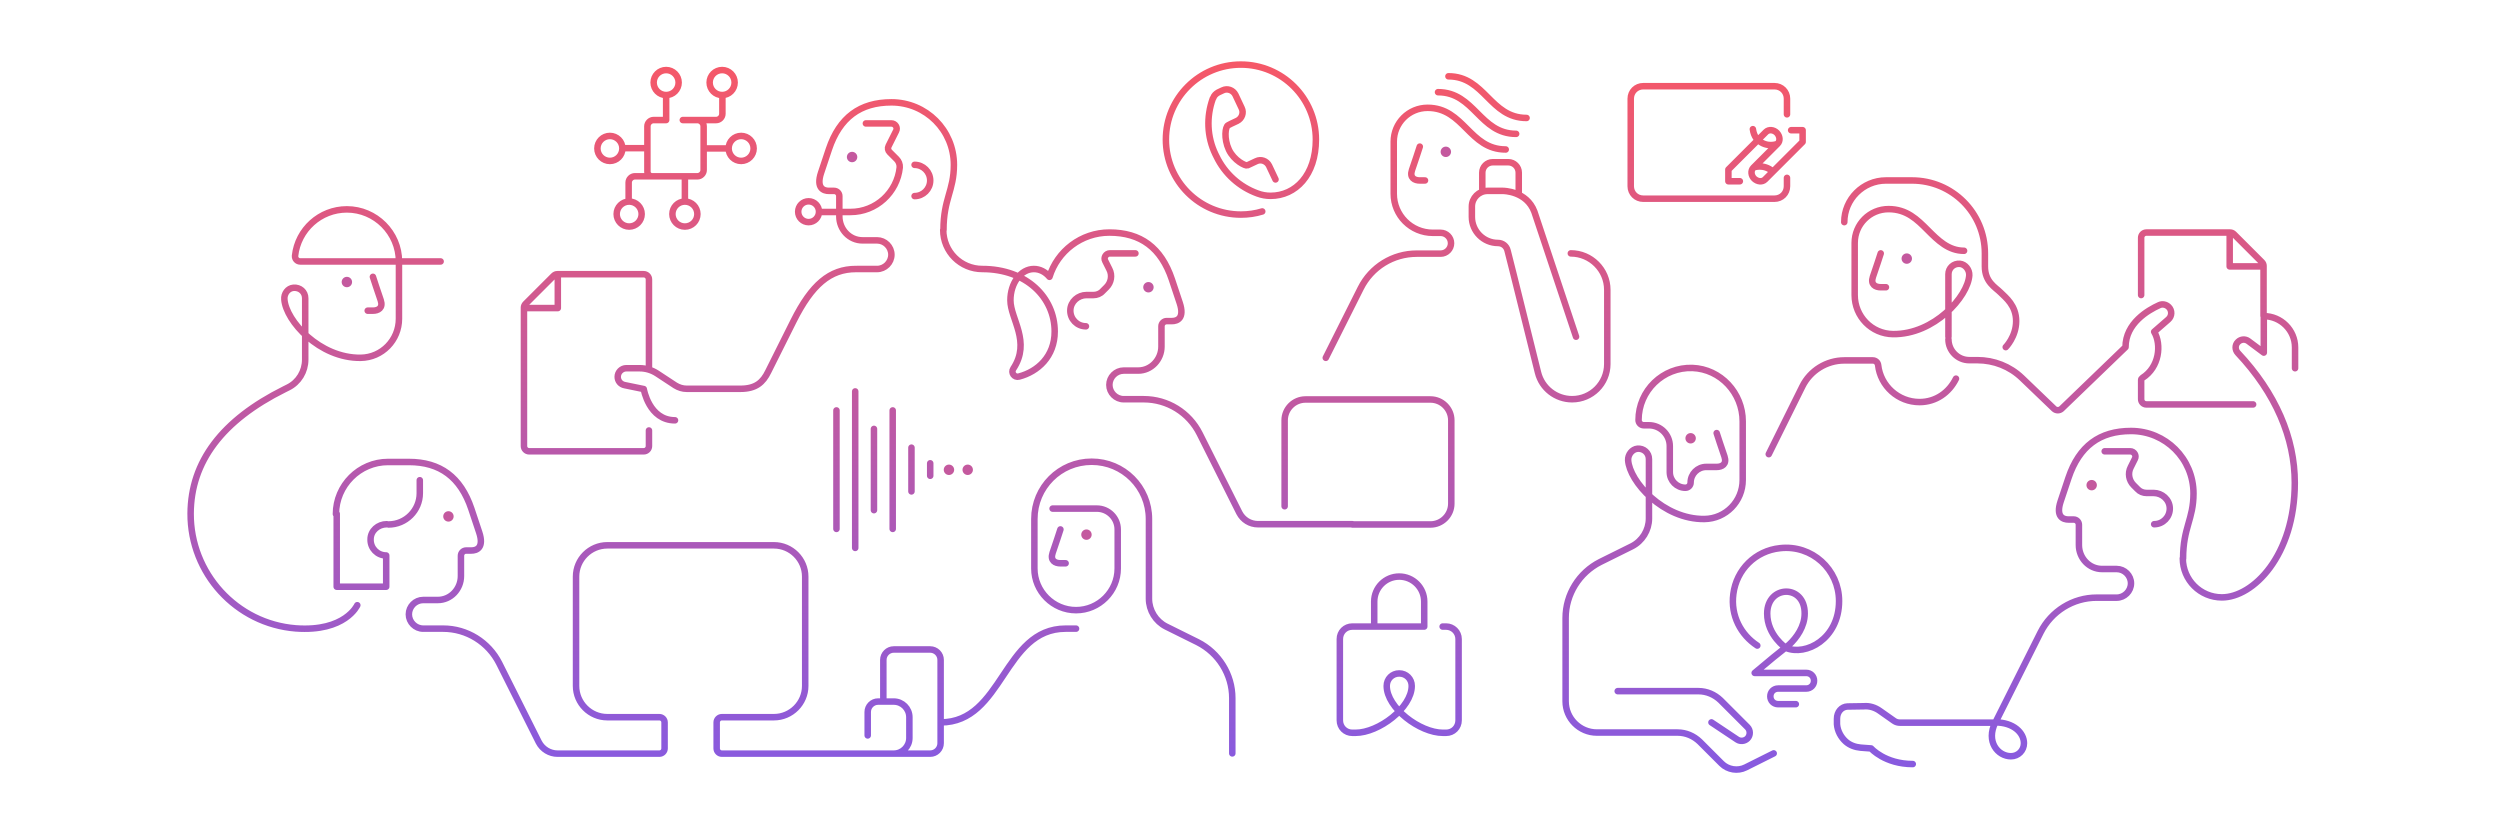 <svg width="960" height="320" viewBox="0 0 960 320" fill="none" xmlns="http://www.w3.org/2000/svg">
<path d="M362.2 88.3C362.2 96.6 368.9 103.3 377.2 103.3C394.2 103.3 405 114.3 405 127.3C405 136.9 398.5 142.7 391.3 144.6C389.5 145.1 388.1 143.1 389.1 141.6C396 131.2 388 122.5 388 115.3C388 108.7 392 103.3 397 103.3C399.3 103.3 401.4 104.4 403 106.3C406 96.5 415.2 89.3 426 89.3C438 89.3 445.9 95.1 450 107.3L453 116.3C455 122.3 452 123.3 450 123.3H448C446.9 123.3 446 124.2 446 125.3V133.1C446 138.1 442 142.3 437.1 142.3H431.5C428.5 142.3 426 144.8 426 147.8C426 150.8 428.5 153.3 431.5 153.3H439.2C448.3 153.3 456.6 158.4 460.7 166.6L475.9 196.9C477.3 199.6 480 201.3 483.1 201.3H519.4M329.1 103.3H336.8C339.8 103.3 342.3 100.8 342.3 97.8C342.3 94.8 339.8 92.3 336.8 92.3H331.2C326.2 92.3 322.3 88.1 322.3 83.1V75.3C322.3 74.2 321.4 73.3 320.3 73.3H318.3C316.3 73.3 313.3 72.3 315.3 66.3L318.3 57.3C322.4 45.1 330.3 39.3 342.3 39.3C355.6 39.3 366.3 50 366.3 63.3C366.3 73.3 362.3 76.3 362.3 88.3M332.5 47.4H342.3C343.8 47.4 344.8 49 344.1 50.3L341.2 56.1C340.8 56.9 341 57.8 341.6 58.4L344.3 61.1C345.1 61.9 345.6 63.1 345.5 64.3C344.5 73.9 336.4 81.4 326.6 81.4H314.6M417 125.3C413.6 125.3 410.9 122.5 411 119.1C411.1 115.8 414 113.3 417.2 113.3H419.9C421.2 113.3 422.5 112.8 423.4 111.8L424.9 110.3C426.7 108.5 427.2 105.7 426 103.4L424.4 100.2C423.7 98.9 424.7 97.3 426.2 97.3H436M519.3 201.4H549.3C553.7 201.4 557.3 197.8 557.3 193.4V161.4C557.3 157 553.7 153.4 549.3 153.4H501.3C496.9 153.4 493.3 157 493.3 161.4V194.4M328.7 103.3C318.7 103.3 311.7 109.3 304.7 123.3L295 142.7C293 146.8 290.3 149.3 284.3 149.3H263.7C262.1 149.3 260.6 148.8 259.3 148L252.3 143.4C250.3 142.1 248 141.4 245.6 141.4H240.5C238.7 141.4 237.2 142.9 237.2 144.7C237.2 146.3 238.3 147.6 239.9 147.9L247.2 149.4C247.2 149.4 249.2 161.4 259.2 161.4M351.2 75.3C354.5 75.3 357.2 72.6 357.2 69.3C357.2 66 354.5 63.3 351.2 63.3M249.2 141.3V107.3C249.2 106.2 248.3 105.3 247.2 105.3H214C213.5 105.3 213 105.5 212.6 105.9L201.8 116.7C201.4 117.1 201.2 117.6 201.2 118.1V171.3C201.2 172.4 202.1 173.3 203.2 173.3H247.2C248.3 173.3 249.2 172.4 249.2 171.3V165.3M214.2 106.3V118.3H202.2M148.5 201.3C145.2 201.3 142.3 203.8 142.3 207.1C142.2 210.5 144.9 213.3 148.3 213.3V225.3H129.3V197.3M149.2 201.4C155.8 201.4 161.2 196 161.2 189.4V184.4M137.2 232.4C137.2 232.4 132.6 242.7 113.6 241.3C90.7 239.5 73.1 220.1 73.2 197.2C73.3 177.3 85.3 161.4 109.2 149.5L110.6 148.8C114.7 146.8 117.2 142.6 117.2 138.1V114.5C117.2 112.1 115.2 110.3 112.7 110.5C110.5 110.7 109 112.8 109.2 115C109.8 123.2 122.7 137.6 138.5 137.4C146.7 137.3 153.2 130.6 153.2 122.4V100.4C153.2 89.4 144.2 80.4 133.2 80.4C122.9 80.4 114.4 88.2 113.3 98.2C113.2 99.4 114.1 100.4 115.3 100.4H169.2M143.2 106.3C143.2 106.3 145.4 113.1 146.2 115.3C147.2 118.3 145.2 119.3 143.2 119.3H141.2M407.2 203.3C407.2 203.3 405 210.1 404.2 212.3C403.2 215.3 405.2 216.3 407.2 216.3H409.2M473.2 289.3V268.1C473.2 259 468 250.7 459.9 246.6L447.8 240.6C443.8 238.6 441.2 234.4 441.2 229.9V199.3C441.2 187.1 431.4 177.3 419.2 177.3C407 177.3 397.2 187.1 397.2 199.3V218.3C397.2 227.1 404.4 234.3 413.2 234.3C422 234.3 429.2 227.1 429.2 218.3V203.3C429.2 198.9 425.6 195.3 421.2 195.3H404.2M361.2 277.4C385.2 277.4 385.2 241.4 409.2 241.4H413.2M361.2 277.4V253.4C361.2 251.2 359.4 249.4 357.2 249.4H343.2C341 249.4 339.2 251.2 339.2 253.4V269.4M361.2 277.4V285.4C361.2 287.6 359.4 289.4 357.2 289.4H343.2M333.2 282.4V273.4C333.2 271.2 335 269.4 337.2 269.4H343.2C346.5 269.4 349.2 272.1 349.2 275.4V283.4C349.2 286.7 346.5 289.4 343.2 289.4M343.2 289.4H277.2C276.1 289.4 275.2 288.5 275.2 287.4V277.4C275.2 276.3 276.1 275.4 277.2 275.4H297.2C303.8 275.4 309.2 270 309.2 263.4V221.4C309.2 214.8 303.8 209.4 297.2 209.4H233.2C226.6 209.4 221.2 214.8 221.2 221.4V263.4C221.2 270 226.6 275.4 233.2 275.4H253.2C254.3 275.4 255.2 276.3 255.2 277.4V287.4C255.2 288.5 254.3 289.4 253.2 289.4H214.1C211.1 289.4 208.3 287.7 206.9 285L191.7 254.7C187.6 246.6 179.3 241.4 170.2 241.4H162.5C159.5 241.4 157 238.9 157 235.9C157 232.9 159.5 230.4 162.5 230.4H168.1C173.1 230.4 177 226.2 177 221.2V213.4C177 212.3 177.9 211.4 179 211.4H181C183 211.4 186 210.4 184 204.4L181 195.4C176.9 183.2 169 177.4 157 177.4H149C138 177.4 129 186.4 129 197.4M545.2 56.3C545.2 56.3 543 63.1 542.2 65.3C541.2 68.3 543.2 69.3 545.2 69.3H547.2M578.2 57.4C571.2 57.4 567.2 53.4 563.2 49.4C559.2 45.4 555.2 41.4 548.2 41.4C541 41.4 535.2 47.2 535.2 54.4V74.4C535.2 82.7 541.9 89.4 550.2 89.4H553.2C555.4 89.4 557.2 91.2 557.2 93.4C557.2 95.6 555.4 97.4 553.2 97.4H544C534.9 97.4 526.6 102.5 522.5 110.7L509.1 137.4M552.2 35.4C559.2 35.4 563.2 39.4 567.2 43.4C571.2 47.4 575.2 51.4 582.2 51.4M556.2 29.3C563.2 29.3 567.2 33.3 571.2 37.3C575.2 41.3 579.2 45.3 586.2 45.3M605.2 129.3L589.2 81.3C586.2 73.3 577.2 73.3 577.2 73.3H571.2C567.9 73.3 565.2 76 565.2 79.3V83.3C565.2 88.8 569.7 93.3 575.2 93.3C577 93.3 578.5 94.5 578.9 96.2L581.2 105.3L590.6 143.1C592.1 149.1 597.5 153.3 603.7 153.3C611.1 153.3 617.2 147.3 617.2 139.8V111.3C617.2 103.6 610.9 97.3 603.2 97.3M583.2 74.3V66.3C583.2 64.1 581.4 62.3 579.2 62.3H573.2C571 62.3 569.2 64.1 569.2 66.3V73.3M621.2 265.4H652.2C655.4 265.4 658.4 266.7 660.7 268.9L671 279.2C672.2 280.4 672.2 282.4 671 283.6C670 284.6 668.3 284.8 667.1 284L657.2 277.4M659.2 166.3C659.2 166.3 661.4 173.1 662.2 175.3C663.2 178.3 661.2 179.3 659.2 179.3H655.2C651.9 179.3 649.2 182 649.2 185.3C649.2 186.4 648.3 187.3 647.2 187.3C643.9 187.3 641.2 184.6 641.2 181.3V171.3C641.2 166.9 637.6 163.3 633.2 163.3H631.2C630.1 163.3 629.2 162.4 629.2 161.3C629.2 150 638.6 140.9 649.9 141.3C660.7 141.7 669.2 150.9 669.2 161.8V184.3C669.2 192.5 662.7 199.2 654.5 199.3C638.7 199.5 625.7 184.9 625.2 176.7C625.1 174.6 626.7 172.5 628.8 172.3C631.2 172.1 633.2 173.9 633.2 176.3V199.1C633.2 203.6 630.6 207.8 626.6 209.8L614.5 215.8C606.4 219.9 601.2 228.2 601.2 237.3V269.3C601.2 275.9 606.6 281.3 613.2 281.3H644.2C647.4 281.3 650.4 282.6 652.7 284.8L661.1 293.2C663.5 295.6 667.3 296.2 670.3 294.7L681.1 289.3M722.2 97.3C722.2 97.3 720 104.1 719.2 106.3C718.2 109.3 720.2 110.3 722.2 110.3H724.2M754.2 96.3C748.2 96.3 744.2 92.3 740.2 88.3C736.2 84.3 732.2 80.3 725.2 80.3C718 80.3 712.2 86.1 712.2 93.3V113.3C712.2 121.5 718.7 128.2 726.9 128.3C742.7 128.5 755.7 113.9 756.2 105.7C756.3 103.6 754.7 101.5 752.6 101.3C750.2 101.1 748.2 102.9 748.2 105.3V129.3M708.2 85.3C708.2 76.5 715.4 69.3 724.2 69.3C729.2 69.3 734.2 69.3 734.2 69.3C749.7 69.3 762.2 81.8 762.2 97.3V102.3C762.2 108.3 766.2 110.3 768.2 112.3C770.2 114.3 774.2 117.3 774.2 123.3C774.2 129.3 770.2 133.3 770.2 133.3M748.2 130.3C748.2 134.7 751.8 138.3 756.2 138.3H759.3C765.7 138.3 771.8 140.7 776.4 145.1L788.8 157C789.6 157.7 790.8 157.7 791.6 157L816.2 133.3C816.2 124.1 824.9 119.1 829.1 117.2C830.3 116.6 831.8 116.9 832.8 117.9C834.1 119.2 834.1 121.4 832.6 122.7L827.2 127.4C830.1 132.3 829.2 141 822.7 145.1C822.4 145.3 822.2 145.6 822.2 145.9V153.3C822.2 154.4 823.1 155.3 824.2 155.3H865.2M822.2 113.3V91.3C822.2 90.2 823.1 89.3 824.2 89.3H856.4C856.9 89.3 857.4 89.5 857.8 89.9L868.6 100.7C869 101.1 869.2 101.6 869.2 102.1V121.3M856.2 90.3V102.3H868.2M827.2 201.3C830.6 201.3 833.3 198.5 833.2 195.1C833.1 191.8 830.2 189.3 827 189.3H824.3C823 189.3 821.7 188.8 820.8 187.8L819.3 186.3C817.5 184.5 817 181.7 818.2 179.4L819.8 176.2C820.5 174.9 819.5 173.3 818 173.3H808.2M838.2 214.4C838.2 222.7 844.9 229.4 853.2 229.4C865.2 229.4 881.2 213.4 881.2 185.4C881.2 168.2 873.9 151 859.3 135.5C858.2 134.3 858.2 132.4 859.4 131.3C860.5 130.2 862.2 130.1 863.4 131L869.3 135.4V121.4C875.9 121.4 881.3 126.8 881.3 133.4V141.4M734.5 293.4C723.8 293.4 718.5 287.4 718.5 287.4L714.5 287.1C712.4 286.9 710.4 286.2 708.8 284.8C706.9 283.1 705.6 280.7 705.4 278.1V276C705.4 273.3 707.2 271.4 709.4 271.3L715.7 271.2C717.9 271 720.1 271.7 721.9 273L727.3 276.8C728 277.3 728.8 277.5 729.6 277.5H766.2L783.6 242.8C787.7 234.7 796 229.5 805.1 229.5H812.8C815.8 229.5 818.3 227 818.3 224C818.3 221 815.8 218.5 812.8 218.5H807.2C802.2 218.5 798.3 214.3 798.3 209.3V201.5C798.3 200.4 797.4 199.5 796.3 199.5H794.3C792.3 199.5 789.3 198.5 791.3 192.5L794.3 183.5C798.4 171.3 806.3 165.5 818.3 165.5C831.6 165.5 842.3 176.2 842.3 189.5C842.3 199.5 838.3 202.5 838.3 214.5M751.1 145.4C748.5 150.7 743.4 154.4 737.1 154.4C728.9 154.4 722.1 148.2 721.2 140.2C721.1 139.2 720.2 138.4 719.2 138.4H708.2C701.4 138.4 695.1 142.3 692.1 148.4L679.2 174.4M674.8 247.9C668.5 243.8 664.5 236.4 665.6 228.1C666.8 218.7 674.1 211.5 683.5 210.5C695.8 209.1 706.2 218.7 706.2 230.8C706.2 245.4 693.4 252 685.8 248.8C685.8 248.8 678.6 244 678.6 235.6C678.6 224.6 693.1 224.2 693 235.6C693 240.6 689.9 244.9 687 247.6L681 252.4L673.8 258.4H693.6C695.3 258.4 696.6 259.7 696.6 261.4C696.6 263.1 695.3 264.4 693.6 264.4H682.8C681.1 264.4 679.8 265.7 679.8 267.4C679.8 269.1 681.1 270.4 682.8 270.4H689.6M527.7 240.6V231C527.7 225.7 532 221.4 537.3 221.4C542.6 221.4 546.9 225.7 546.9 231V240.6H519.3C516.6 240.6 514.5 242.7 514.5 245.4V276.6C514.5 279.3 516.6 281.4 519.3 281.4H520.5C529.4 281.4 542.1 271.8 542.1 263.4C542.1 260.7 540 258.6 537.3 258.6C534.6 258.6 532.5 260.7 532.5 263.4C532.5 271.8 545.2 281.4 554.1 281.4H555.3C558 281.4 560.1 279.3 560.1 276.6V245.4C560.1 242.7 557.9 240.6 555.3 240.6C554.3 240.6 553.7 240.6 554.1 240.6M321.2 203.1V157.6M328.4 150.3V210.4M342.8 157.6V203.1M335.6 195.9V164.7M350 171.9V188.7M357.2 182.7V177.9M673.6 64.2L682.6 55.2C683.7 54.1 683.5 52.3 682.3 51C681.1 49.8 679.2 49.6 678.1 50.7L663.7 65.1V69.6H668.1M687.8 50H692.2V54.5L677.8 68.9C676.7 70 674.9 69.8 673.6 68.6C672.4 67.4 672.2 65.5 673.3 64.4L682 55.7M682.4 55.3C682.4 55.3 678.6 56.9 675.1 53.8C675.1 53.8 673.5 52.6 673.1 49.6M680.7 65.8C677.2 62.8 673.4 64.3 673.4 64.3M686.2 68.3V71.5C686.2 74.2 684.1 76.3 681.4 76.3H631C628.3 76.3 626.2 74.2 626.2 71.5V37.9C626.2 35.2 628.3 33.1 631 33.1H681.4C684.1 33.1 686.2 35.2 686.2 37.9V43.9M484.7 81.2C482.1 82 479.3 82.4 476.5 82.4C460.6 82.4 447.7 69.5 447.7 53.6C447.7 37.7 460.6 24.8 476.5 24.8C492.4 24.8 505.3 37.7 505.3 53.6C505.3 67.2 497.5 75.2 487.9 75.2C486.2 75.2 484.5 74.9 482.9 74.3C476 71.8 470.3 66.7 467.1 60L466.7 59.2C463.5 52.5 463.2 44.9 465.7 37.9L465.9 37.6C466.2 36.7 466.9 36 467.8 35.5L469.5 34.7C471.3 33.8 473.5 34.6 474.4 36.4L476.8 41.5C477.7 43.3 476.9 45.5 475.1 46.4L473.4 47.2C473.4 47.2 472.3 47.7 471.6 48.1C470.5 48.6 469.9 53.2 471.9 57.5C473.9 61.7 478.3 63.8 479 63.5C479.7 63.2 480.7 62.7 480.7 62.7L482.4 61.9C484.2 61 486.4 61.8 487.3 63.6L489.8 68.9M255.8 36.6V46.1L251 46.1C249.7 46.1 248.6 47.2 248.6 48.5V65.9C248.6 66.9 249.4 67.7 250.4 67.7H267.8C269.1 67.7 270.2 66.6 270.2 65.3V48.5C270.2 47.2 269.1 46.1 267.8 46.1H262.2M266.6 46.1H275C276.3 46.1 277.4 45 277.4 43.7V36.5M270.2 57H279.8M279.8 57C279.8 59.651 281.949 61.8 284.6 61.8C287.251 61.8 289.4 59.651 289.4 57C289.4 54.349 287.251 52.2 284.6 52.2C281.949 52.2 279.8 54.349 279.8 57ZM248.6 56.9H239M252.2 67.7H243.8C242.5 67.7 241.4 68.8 241.4 70.1V77.3M263 67.7V77.3M314.5 81.3C314.5 83.509 312.709 85.3 310.5 85.3C308.291 85.3 306.5 83.509 306.5 81.3C306.5 79.091 308.291 77.3 310.5 77.3C312.709 77.3 314.5 79.091 314.5 81.3ZM777.2 285.4C777.2 288.2 775 290.4 772.2 290.4C767.2 290.4 762.5 284.8 766.2 277.4C773.2 277.4 777.2 281.4 777.2 285.4ZM282.1 31.7C282.1 34.351 279.951 36.5 277.3 36.5C274.649 36.5 272.5 34.351 272.5 31.7C272.5 29.049 274.649 26.9 277.3 26.9C279.951 26.9 282.1 29.049 282.1 31.7ZM260.6 31.7C260.6 34.351 258.451 36.5 255.8 36.5C253.149 36.5 251 34.351 251 31.7C251 29.049 253.149 26.9 255.8 26.9C258.451 26.9 260.6 29.049 260.6 31.7ZM267.8 82.2C267.8 84.851 265.651 87 263 87C260.349 87 258.2 84.851 258.2 82.2C258.2 79.549 260.349 77.4 263 77.4C265.651 77.4 267.8 79.549 267.8 82.2ZM246.4 82.2C246.4 84.851 244.251 87 241.6 87C238.949 87 236.8 84.851 236.8 82.2C236.8 79.549 238.949 77.4 241.6 77.4C244.251 77.4 246.4 79.549 246.4 82.2ZM239 57C239 59.651 236.851 61.8 234.2 61.8C231.549 61.8 229.4 59.651 229.4 57C229.4 54.349 231.549 52.2 234.2 52.2C236.851 52.2 239 54.349 239 57Z" stroke="url(#paint0_linear_3240_3032)" stroke-width="2.5" stroke-miterlimit="10" stroke-linecap="round" stroke-linejoin="round"/>
<path d="M327.2 62.3C328.305 62.3 329.2 61.405 329.2 60.3C329.2 59.196 328.305 58.3 327.2 58.3C326.096 58.3 325.2 59.196 325.2 60.3C325.2 61.405 326.096 62.3 327.2 62.3Z" fill="#C4599E"/>
<path d="M441 112.3C442.105 112.3 443 111.405 443 110.3C443 109.195 442.105 108.3 441 108.3C439.895 108.3 439 109.195 439 110.3C439 111.405 439.895 112.3 441 112.3Z" fill="#C4599E"/>
<path d="M172.2 200.3C173.305 200.3 174.2 199.405 174.2 198.3C174.2 197.195 173.305 196.3 172.2 196.3C171.096 196.3 170.2 197.195 170.2 198.3C170.2 199.405 171.096 200.3 172.2 200.3Z" fill="#C4599E"/>
<path d="M133.2 110.3C134.305 110.3 135.2 109.405 135.2 108.3C135.2 107.195 134.305 106.3 133.2 106.3C132.096 106.3 131.2 107.195 131.2 108.3C131.2 109.405 132.096 110.3 133.2 110.3Z" fill="#C4599E"/>
<path d="M417.2 207.3C418.305 207.3 419.2 206.405 419.2 205.3C419.2 204.195 418.305 203.3 417.2 203.3C416.096 203.3 415.2 204.195 415.2 205.3C415.2 206.405 416.096 207.3 417.2 207.3Z" fill="#C4599E"/>
<path d="M555.2 60.3C556.305 60.3 557.2 59.405 557.2 58.3C557.2 57.196 556.305 56.3 555.2 56.3C554.096 56.3 553.2 57.196 553.2 58.3C553.2 59.405 554.096 60.3 555.2 60.3Z" fill="#C4599E"/>
<path d="M649.2 170.3C650.305 170.3 651.2 169.405 651.2 168.3C651.2 167.195 650.305 166.3 649.2 166.3C648.096 166.3 647.2 167.195 647.2 168.3C647.2 169.405 648.096 170.3 649.2 170.3Z" fill="#C4599E"/>
<path d="M732.2 101.3C733.305 101.3 734.2 100.405 734.2 99.3C734.2 98.195 733.305 97.3 732.2 97.3C731.096 97.3 730.2 98.195 730.2 99.3C730.2 100.405 731.096 101.3 732.2 101.3Z" fill="#C4599E"/>
<path d="M803.2 188.3C804.305 188.3 805.2 187.405 805.2 186.3C805.2 185.195 804.305 184.3 803.2 184.3C802.096 184.3 801.2 185.195 801.2 186.3C801.2 187.405 802.096 188.3 803.2 188.3Z" fill="#C4599E"/>
<path d="M364.4 182.4C365.504 182.4 366.4 181.505 366.4 180.4C366.4 179.296 365.504 178.4 364.4 178.4C363.295 178.4 362.4 179.296 362.4 180.4C362.4 181.505 363.295 182.4 364.4 182.4Z" fill="#C4599E"/>
<path d="M371.6 182.4C372.705 182.4 373.6 181.505 373.6 180.4C373.6 179.296 372.705 178.4 371.6 178.4C370.496 178.4 369.6 179.296 369.6 180.4C369.6 181.505 370.496 182.4 371.6 182.4Z" fill="#C4599E"/>
<defs>
<linearGradient id="paint0_linear_3240_3032" x1="477.249" y1="24.8" x2="477.249" y2="295.518" gradientUnits="userSpaceOnUse">
<stop stop-color="#F55868"/>
<stop offset="1" stop-color="#875AE0"/>
</linearGradient>
</defs>
</svg>

